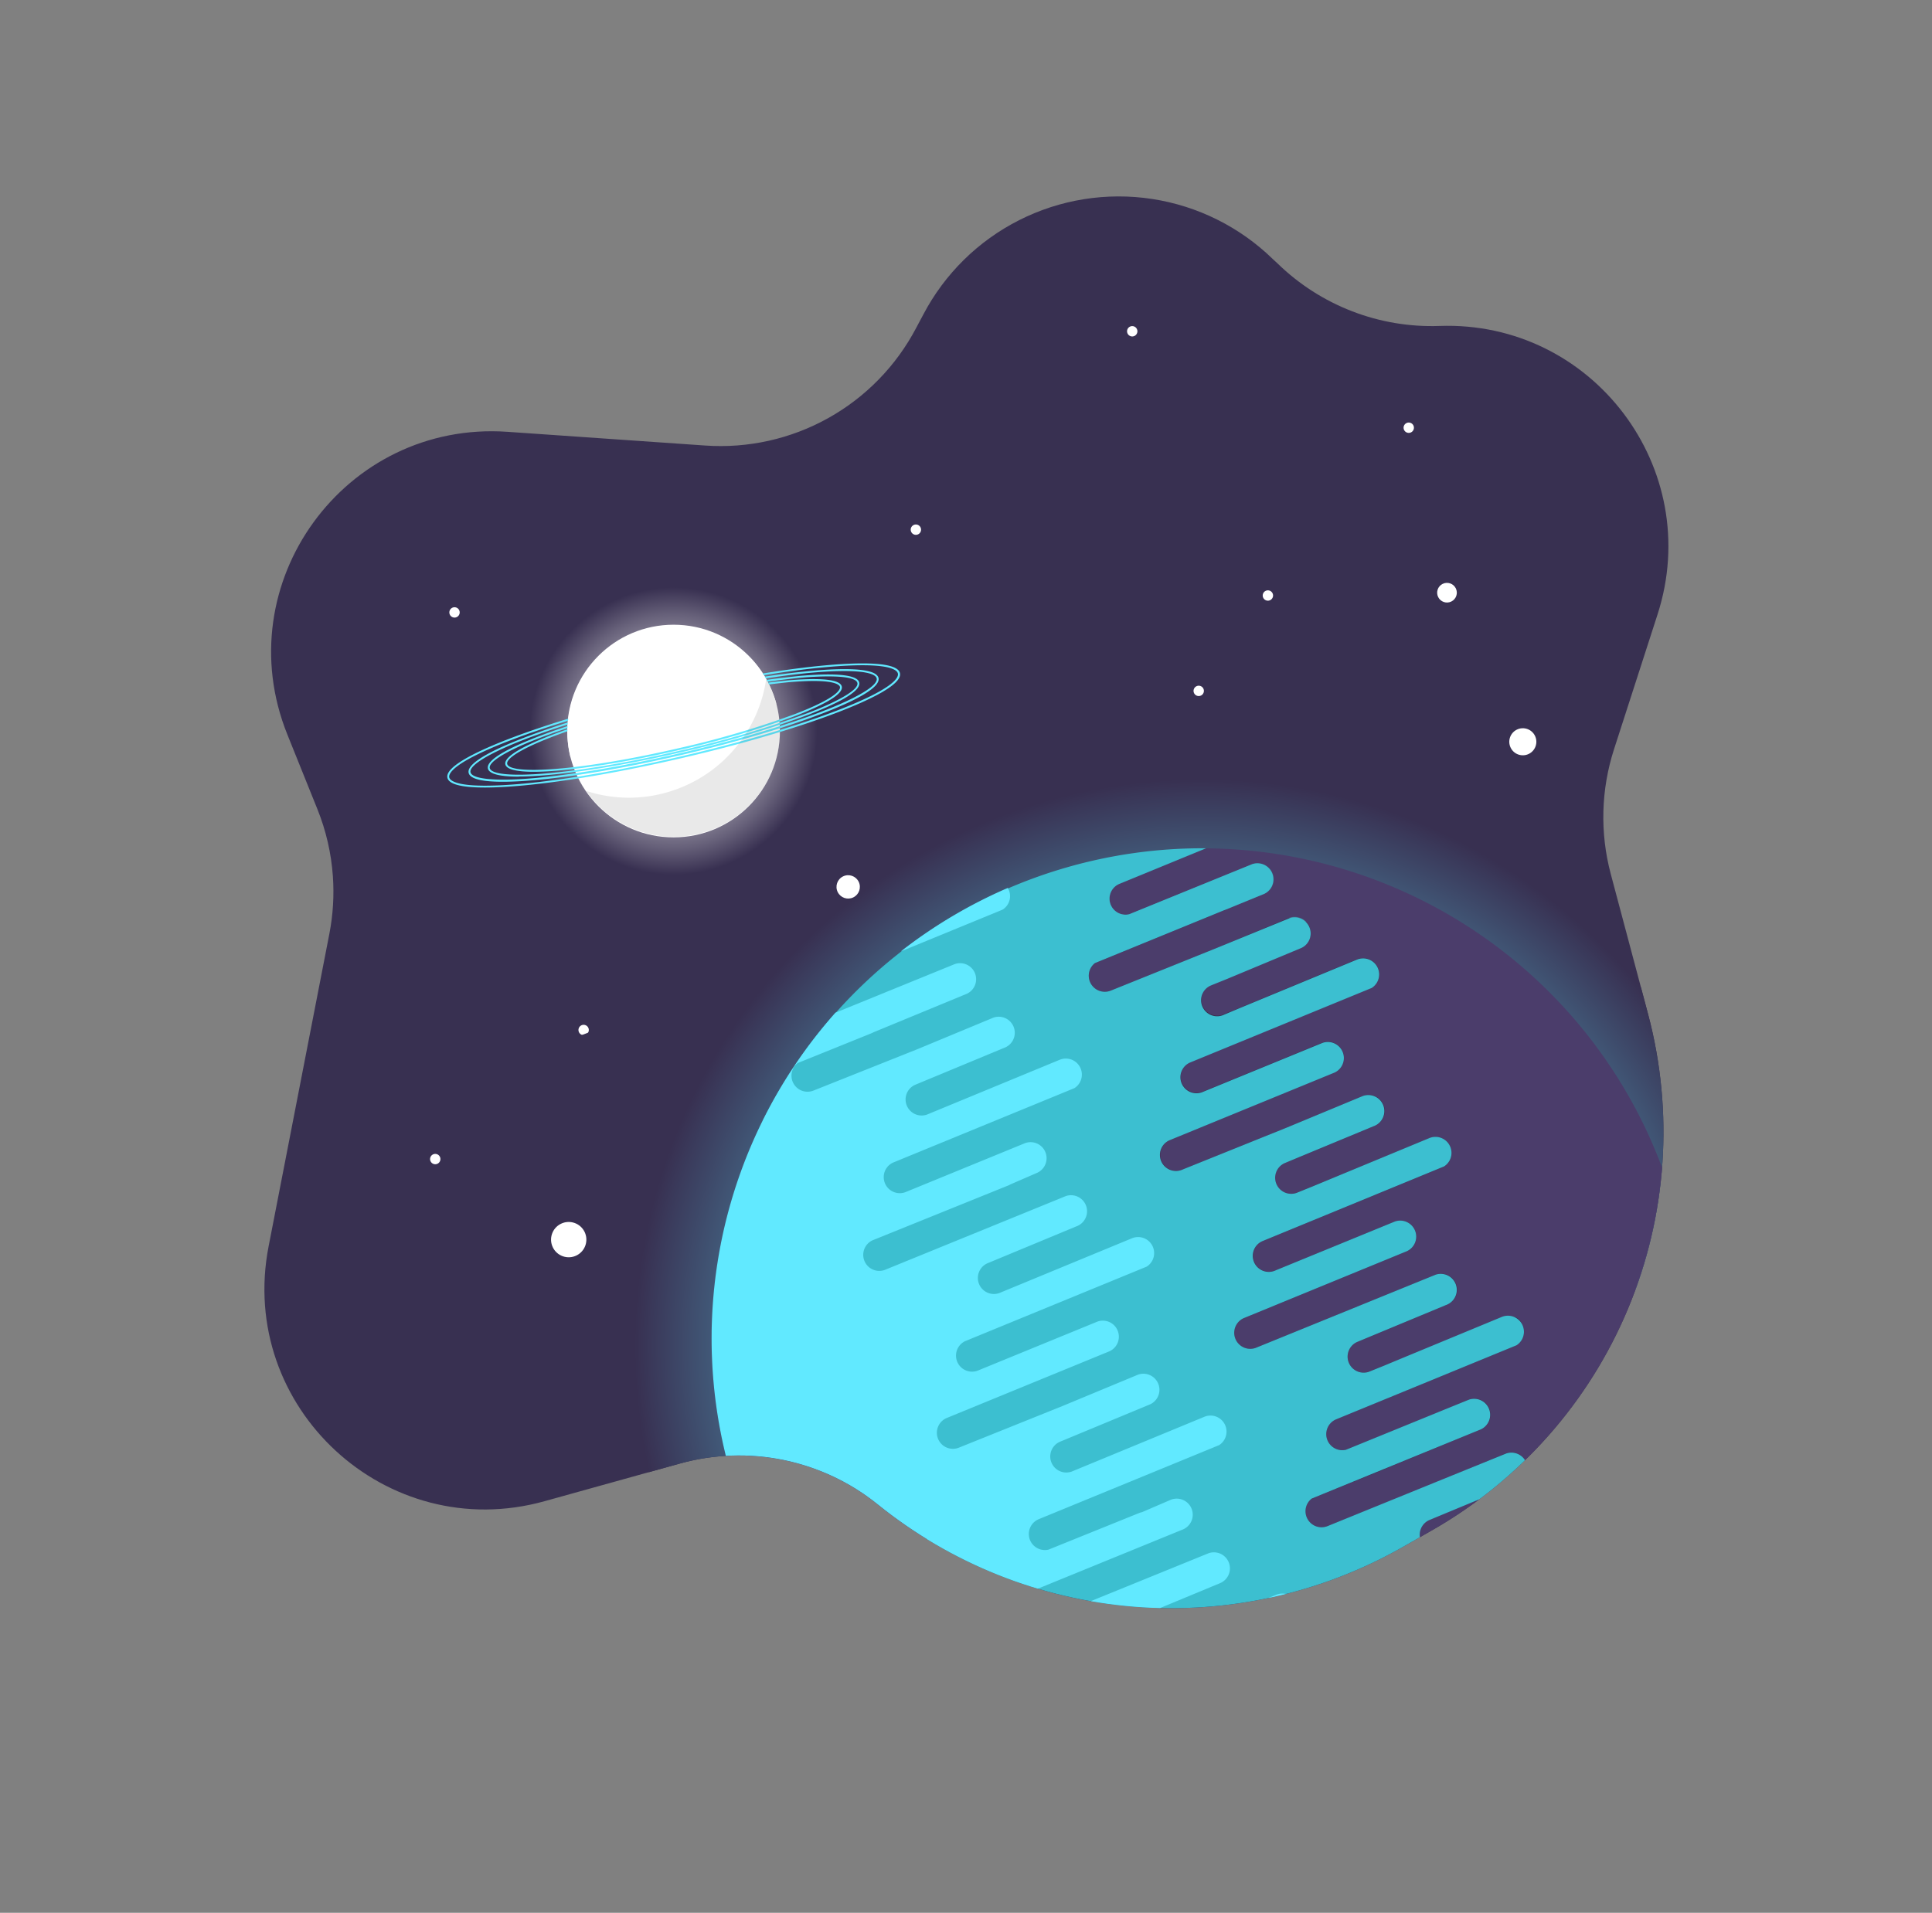 <svg id="Layer_1" data-name="Layer 1" xmlns="http://www.w3.org/2000/svg" xmlns:xlink="http://www.w3.org/1999/xlink" viewBox="0 0 585.35 579.67">
  <rect x="0" y="0" width="585.35" height="579.67" fill="#808080" stroke="none"/>
  <defs>
    <style>

           @keyframes infinite-spinning {
        from {
          transform: rotate(0deg);
        }
        to {
          transform: rotate(360deg);
        }
      }

      @keyframes infinite-spinning-2 {
        from {
          transform: rotate(-15deg);
        }
        to {
          transform: rotate(30deg);
        }
      }

      @-webkit-keyframes fader {
        from {
          opacity: 1.0;
        }
        to {
          opacity: 0.4;
        }
      }
      @-moz-keyframes fader {
        from {
          opacity: 1.0;
        }
        to {
          opacity: 0.4;
        }
      }
      @-o-keyframes fader {
        from {
          opacity: 1.0;
        }
        to {
          opacity: 0.4;
        }
      }
      @keyframes fader {
         from {
          opacity: 1.0;
        }
        to {
          opacity: 0.4;
        }
      }

      @-webkit-keyframes fader-2 {
        from {
          opacity: 1.0;
        }
        to {
          opacity: 0.6;
        }
      }
      @-moz-keyframes fader-2 {
        from {
          opacity: 1.0;
        }
        to {
          opacity: 0.6;
        }
      }
      @-o-keyframes fader-2 {
        from {
          opacity: 1.0;
        }
        to {
          opacity: 0.6;
        }
      }
      @keyframes fader-2 {
         from {
          opacity: 1.0;
        }
        to {
          opacity: 0.6;
        }
      }

      .planet-1 {
        -webkit-transform-origin: 50% 50%;
        -moz-transform-origin: 50% 50%;
        -o-transform-origin: 50% 50%;
        transform-origin: 50% 50%;
        animation: infinite-spinning 100s infinite;
        -webkit-animation: infinite-spinning 120s infinite;
        -moz-animation:    infinite-spinning 120s infinite;
        -o-animation:      infinite-spinning 120s infinite;
        animation-delay: 0;
      }

      .planet-2 {
        -webkit-transform-origin: 50% 50%;
        -moz-transform-origin: 50% 50%;
        -o-transform-origin: 50% 50%;
        transform-origin: 50% 50%;
        animation: infinite-spinning-2 35s infinite;
        -webkit-animation: infinite-spinning-2 35s infinite;
        -moz-animation:    infinite-spinning-2 35s infinite;
        -o-animation:      infinite-spinning-2 35s infinite;    
        animation-direction: alternate;  
        animation-delay: 0;
      }

      .outline {
        -webkit-transform-origin: 50% 50%;
        -moz-transform-origin: 50% 50%;
        -o-transform-origin: 50% 50%;
        transform-origin: 50% 50%;
        animation: infinite-spinning-2 35s infinite;
        -webkit-animation: infinite-spinning-2 35s infinite;
        -moz-animation:    infinite-spinning-2 35s infinite;
        -o-animation:      infinite-spinning-2 35s infinite;    
        animation-direction: alternate;  
        animation-delay: 0;
      }
      
      .cls-1, .cls-5, .cls-9 {
        fill: none;
      }

      .cls-2 {
        clip-path: url(#clip-path);
      }

      .cls-3 {
        fill: #383051;
        stroke: #fff;
      }

      .cls-3, .cls-5, .cls-9 {
        stroke-miterlimit: 10;
      }

      .cls-4 {
        fill: #fff;
      }

      .cls-5 {
        stroke-width: 39.44px;
        stroke: url(#radial-gradient);
      }

      .cls-6 {
        fill: #4b3d6b;
      }

      .cls-7 {
        fill: #3cbfd0;
      }

      .cls-8 {
        fill: #61e9ff;
      }

      .cls-9 {
        stroke-width: 23.67px;
        stroke: url(#radial-gradient-2);
      }

      .cls-10 {
        fill: #231f20;
        opacity: 0.1;
        isolation: isolate;
      }
    </style>
    <clipPath id="clip-path" transform="translate(80.11 59.49)">
      <path class="cls-1" d="M422.09,126.7,408.9,167.57a66.91,66.91,0,0,0-1,37.75l11.3,42.45A139,139,0,0,1,353.69,404.3l-8.76,5a141.63,141.63,0,0,1-159.07-12.86h0a66.91,66.91,0,0,0-60-12.4l-41,11.41C37,408.78-8.22,367,1.27,318.22l18.41-94.73A66.91,66.91,0,0,0,20.74,206a66.91,66.91,0,0,0-4.67-20.24L6.95,163.1c-18.45-45.83,17.42-95.16,66.7-91.73l59.94,4.16a66.91,66.91,0,0,0,63.88-35.65l2.13-4A66.88,66.88,0,0,1,305.5,19l1.5,1.39a66.91,66.91,0,0,0,49,18.9h0C402.4,37.63,436.35,82.53,422.09,126.7Z"/>
    </clipPath>
    <radialGradient id="radial-gradient" cx="283.94" cy="79.61" r="171.8" gradientTransform="matrix(1, 0, 0, -1, 0, 428)" gradientUnits="userSpaceOnUse">
      <stop offset="0" stop-color="#61e9ff"/>
      <stop offset="0.12" stop-color="#60e4fa"/>
      <stop offset="0.27" stop-color="#5dd5ec"/>
      <stop offset="0.43" stop-color="#57bdd5"/>
      <stop offset="0.61" stop-color="#509ab5"/>
      <stop offset="0.79" stop-color="#466e8c"/>
      <stop offset="0.97" stop-color="#3a395a"/>
      <stop offset="1" stop-color="#383051"/>
    </radialGradient>
    <radialGradient id="radial-gradient-2" cx="123.97" cy="265.95" r="43.58" gradientTransform="matrix(1, 0, 0, -1, 80.11, 487.49)" gradientUnits="userSpaceOnUse">
      <stop offset="0" stop-color="#fffefe"/>
      <stop offset="0.1" stop-color="#f4f3f5"/>
      <stop offset="0.28" stop-color="#d7d5db"/>
      <stop offset="0.52" stop-color="#a8a4b2"/>
      <stop offset="0.81" stop-color="#67617a"/>
      <stop offset="1" stop-color="#383051"/>
    </radialGradient>
  </defs>
  <title>spaceblob-3</title>
  <g id="Layer_1-2" data-name="Layer 1">
    <g class="cls-2">
      <g>
        <rect class="cls-3" x="0.5" y="0.5" width="584.35" height="542.32"/>
        <circle class="cls-4" cx="176.87" cy="209.28" r="3.54" transform="translate(5.94 158.95) rotate(-26.17)"/>
        <circle class="cls-4" cx="92.2" cy="316.18" r="5.35" transform="translate(-49.89 132.56) rotate(-26.17)"/>
        <circle class="cls-4" cx="381.27" cy="165.3" r="4.1" transform="translate(46.29 244.59) rotate(-26.17)"/>
        <circle class="cls-4" cx="96.72" cy="252.64" r="1.57" transform="translate(-21.4 128.05) rotate(-26.17)"/>
        <circle class="cls-4" cx="57.6" cy="126.1" r="1.57" transform="translate(30.4 97.82) rotate(-26.17)"/>
        <circle class="cls-4" cx="197.38" cy="101.02" r="1.57" transform="translate(55.79 156.9) rotate(-26.17)"/>
        <circle class="cls-4" cx="51.76" cy="291.76" r="1.57" transform="translate(-43.26 112.23) rotate(-26.17)"/>
        <circle class="cls-4" cx="283.07" cy="149.88" r="1.57" transform="translate(43.03 199.7) rotate(-26.17)"/>
        <circle class="cls-4" cx="262.93" cy="40.91" r="1.57" transform="translate(89.02 179.64) rotate(-26.17)"/>
        <circle class="cls-4" cx="304.03" cy="120.98" r="1.57" transform="translate(57.92 205.98) rotate(-26.17)"/>
        <circle class="cls-4" cx="346.71" cy="70.13" r="1.57" transform="translate(84.72 219.59) rotate(-26.17)"/>
        <circle class="cls-4" cx="358.29" cy="120.13" r="2.98" transform="translate(63.86 229.82) rotate(-26.17)"/>
        <g>
          <path class="cls-5" d="M338.59,459a5,5,0,0,0,6.47,2.75l55.32-22.57a5,5,0,0,1,5,.74A152.08,152.08,0,0,0,285.07,196.31h-1.16a151.69,151.69,0,0,0-113.49,50.87l-.21.08a152.11,152.11,0,0,0,58.91,242.86l.08.2a152.3,152.3,0,0,0,147.25-21.24,5,5,0,0,1,0-9.21l18.61-7.7a152.88,152.88,0,0,0,10.29-12.24,5,5,0,0,0-5-.74L345,461.76a5,5,0,0,1-6.72-5.65A5,5,0,0,0,338.59,459Z" transform="translate(80.11 59.49)"/>
          <g>
            <g>
              <path class="cls-6" d="M259.1,208.35a4.86,4.86,0,0,0,2.92,9.24l36.8-15a4.86,4.86,0,1,1,4.08,8.82l-.44.18-50.82,20.8a4.86,4.86,0,0,0,4.82,8.33L288,228l22.54-9.36a4.86,4.86,0,0,1,3.64,9L291.66,237l-4.51,1.82a4.86,4.86,0,0,0,3.2,9.18l.44-.18L295.3,246l35.79-14.81a4.86,4.86,0,0,1,4.4,8.62l-54.6,22.42a4.86,4.86,0,0,0,3.2,9.18l.44-.18,36.07-14.78a4.86,4.86,0,0,1,3.64,9L274.7,285.87a4.86,4.86,0,0,0,3.2,9.18l.44-.18,31.56-12.71,22.54-9.36a4.86,4.86,0,1,1,4.08,8.82l-.44.18-22.52,9.39L309,293a4.86,4.86,0,0,0,3.64,9l4.51-1.82L353,285.42a4.86,4.86,0,0,1,4.4,8.62l-54.6,22.42a4.86,4.86,0,0,0,3.2,9.18l.44-.18,36.07-14.78a4.86,4.86,0,0,1,3.64,9L296.65,340a4.86,4.86,0,0,0,3.64,9l54.1-22a4.86,4.86,0,1,1,4.08,8.82L358,336l-22.52,9.39L331,347.2a4.86,4.86,0,0,0,3.64,9l4.51-1.82,37.26-14.32c2.49-1,3.85-.3,4.86,2.19a4.86,4.86,0,0,1-1.93,5.94l-54.6,22.42a4.86,4.86,0,0,0,2.92,9.24l27.48-11.1a4.87,4.87,0,0,1,.85-.25l8.47-3.65a4.86,4.86,0,1,1,4.08,8.82l-.44.18-27.85,11.5-.68.32-22.29,9A4.86,4.86,0,0,0,322.1,403l31.56-12.71,22.54-9.36a4.86,4.86,0,0,1,3.64,9l-22.52,9.39-4.51,1.82a4.86,4.86,0,0,0,3.64,9l4.51-1.82,35.79-14.81a4.86,4.86,0,0,1,4.4,8.62l-54.6,22.42a4.86,4.86,0,0,0,3.2,9.18l.44-.18,36.07-14.78a4.86,4.86,0,1,1,4.08,8.82l-.44.18L340.34,448.1a4.86,4.86,0,0,0,3.64,9L398.08,435a4.86,4.86,0,0,1,4.87.72A148.72,148.72,0,0,0,285.31,197.59Z" transform="translate(80.11 59.49)"/>
              <path class="cls-6" d="M199.67,404.4,151,280.15A148.83,148.83,0,0,0,218.24,479.6q6.11,3,12.49,5.49Z" transform="translate(80.11 59.49)"/>
            </g>
            <path class="cls-7" d="M398.07,435.09,344,457.16a4.86,4.86,0,0,1-3.64-9l49.56-20.33a4.86,4.86,0,0,0-3.2-9.18l-.44.18-36.07,14.78a4.86,4.86,0,1,1-4.08-8.82l.44-.18,54.6-22.42a4.86,4.86,0,0,0-4.4-8.62L361,408.38l-4.51,1.82a4.86,4.86,0,0,1-3.64-9l27-11.21a4.86,4.86,0,0,0-3.64-9l-54.1,22a4.86,4.86,0,0,1-4.82-8.33l50.82-20.8a4.86,4.86,0,0,0-3.2-9.18l-.44.18-36.8,15a4.86,4.86,0,0,1-2.92-9.24l54.6-22.42a4.86,4.86,0,0,0-4.4-8.62L339.15,354.4l-4.51,1.82a4.86,4.86,0,0,1-3.64-9L358,336a4.86,4.86,0,0,0-3.2-9.18l-.44.18-54.07,22a4.86,4.86,0,0,1-3.64-9l49.5-20.32a4.86,4.86,0,0,0-3.64-9l-36.07,14.78a4.86,4.86,0,1,1-4.08-8.82l.44-.18L357.4,294a4.86,4.86,0,0,0-4.4-8.62l-35.8,14.82-4.51,1.82a4.86,4.86,0,0,1-3.64-9l27-11.21a4.86,4.86,0,0,0-3.2-9.18l-.44.18-22.54,9.36-31.56,12.71a4.86,4.86,0,1,1-4.08-8.82l.44-.18,49.56-20.33a4.86,4.86,0,0,0-3.64-9l-36.07,14.78a4.86,4.86,0,1,1-4.08-8.82l.44-.18,54.6-22.42a4.86,4.86,0,0,0-4.4-8.62l-35.79,14.81L290.78,248a4.86,4.86,0,1,1-4.08-8.82l.44-.18,4.51-1.82,22.52-9.39a4.86,4.86,0,0,0-3.64-9L288,228l-31.56,12.71a4.86,4.86,0,0,1-4.82-8.33l50.82-20.8a4.86,4.86,0,0,0-3.2-9.18l-.44.18-36.8,15a4.86,4.86,0,0,1-2.92-9.24l26.21-10.76h-1.13A148.71,148.71,0,0,0,151,280.15l48.72,124.26,31,80.69a148.93,148.93,0,0,0,144-20.77,4.86,4.86,0,0,1,0-9l18.2-7.53a149.49,149.49,0,0,0,10.06-12A4.86,4.86,0,0,0,398.07,435.09Z" transform="translate(80.11 59.49)"/>
            <g>
              <path class="cls-8" d="M285.55,494.85a4.86,4.86,0,0,1-1-9.28l27-11.21a4.86,4.86,0,0,0-3.2-9.18l-.44.18-22.54,9.36-31.56,12.71a4.86,4.86,0,0,1-3.64-9l49.56-20.33a4.86,4.86,0,0,0-3.64-9L260,463.88a4.86,4.86,0,0,1-4.08-8.82l.44-.18L311,432.4a4.86,4.86,0,0,0-4.4-8.62L270.86,438.6l-4.51,1.82a4.86,4.86,0,1,1-4.08-8.82l.44-.18,27-11.21a4.86,4.86,0,0,0-3.64-9l-54.07,22a4.86,4.86,0,0,1-4.82-8.33L278,404.12a4.86,4.86,0,0,0-3.2-9.18l-.44.18-8.47,3.65a4.87,4.87,0,0,0-.85.25l-27.48,11.1a4.86,4.86,0,0,1-2.92-9.24l54.6-22.42a4.86,4.86,0,0,0-4.4-8.62l-40.29,16.64a4.86,4.86,0,0,1-3.64-9l27-11.21a4.86,4.86,0,0,0-3.2-9.18l-.44.18-22.54,9.36L210.2,379.3a4.86,4.86,0,0,1-3.64-9l49.5-20.3a4.86,4.86,0,0,0-3.64-9l-36.07,14.78a4.86,4.86,0,0,1-4.08-8.82l.44-.18,54.6-22.42a4.86,4.86,0,0,0-4.4-8.62l-40.29,16.64a4.86,4.86,0,0,1-3.64-9l27-11.21a4.86,4.86,0,0,0-3.2-9.18l-.44.18-54.1,22.07a4.86,4.86,0,0,1-4.08-8.82l.44-.18,41.08-16.6.21-.14,8.27-3.59a4.86,4.86,0,0,0-3.64-9l-36.07,14.78a4.86,4.86,0,0,1-4.08-8.82l.44-.18,54.6-22.42a4.86,4.86,0,0,0-4.4-8.62l-40.29,16.64a4.86,4.86,0,0,1-3.64-9l27-11.21a4.86,4.86,0,0,0-3.2-9.18l-.44.18-22.54,9.36L166.37,271a4.86,4.86,0,0,1-4.82-8.33l22.29-9c.23-.09.46-.21.68-.32l27.85-11.5a4.86,4.86,0,0,0-3.2-9.18l-.44.18L173,247.41A148.71,148.71,0,0,0,284.2,494.86h1.35Z" transform="translate(80.11 59.49)"/>
              <path class="cls-8" d="M223.62,216.19a4.82,4.82,0,0,0,1.6-6.59,148.62,148.62,0,0,0-32.43,19.25Z" transform="translate(80.11 59.49)"/>
            </g>
          </g>
        </g>
        <g>
          <circle class="cls-9" cx="204.08" cy="221.54" r="31.74"/>
          <g>
            <circle class="cls-4" cx="204.08" cy="221.54" r="32.22"/>
            <path class="cls-8" d="M66.79,179.17c-5.94,0-10.83-.7-11.34-2.94-.81-3.5,9.66-8.34,18.59-11.79,12.48-4.81,29.4-9.79,47.64-14s35.63-7.2,49-8.36c9.53-.83,21.06-1.09,21.87,2.41s-9.66,8.34-18.59,11.79c-12.48,4.81-29.4,9.79-47.64,14s-35.63,7.2-49,8.36C73.87,178.94,70.16,179.17,66.79,179.17ZM181.2,142.11c-2.75,0-6.2.15-10.53.53-13.3,1.16-30.66,4.13-48.87,8.35s-35.11,9.19-47.57,14C57,171.63,55.74,175,56,176.1s2.86,3.58,21.26,2c13.3-1.16,30.66-4.13,48.87-8.35s35.11-9.19,47.57-14c17.24-6.65,18.49-10,18.23-11.12C191.74,143.74,190.17,142.11,181.2,142.11Zm-109,35.31c-5.4,0-9.84-.64-10.32-2.68-.74-3.19,8.75-7.58,16.85-10.7,11.3-4.36,26.63-8.87,43.15-12.7s32.27-6.52,44.34-7.57c8.64-.76,19.1-1,19.84,2.2h0c.74,3.19-8.75,7.58-16.85,10.7-11.3,4.36-26.63,8.87-43.15,12.7s-32.27,6.52-44.34,7.57C78.6,177.22,75.25,177.42,72.2,177.42Zm103.45-33.55c-2.67,0-5.82.15-9.38.46-12,1.05-27.76,3.74-44.26,7.56s-31.79,8.32-43.07,12.67c-10.82,4.17-17,7.92-16.49,10s7.68,2.77,19.23,1.76c12-1.05,27.76-3.74,44.26-7.56s31.79-8.32,43.07-12.67c10.82-4.17,17-7.92,16.49-10h0C185.15,144.64,181.62,143.87,175.65,143.87Zm-98.53,32c-5.51,0-9-.74-9.4-2.45-1.19-5.13,26.7-14.82,54.35-21.22a306.3,306.3,0,0,1,40.15-6.86c7.84-.69,17.32-.89,18,2h0c.67,2.91-7.93,6.89-15.27,9.72a306.35,306.35,0,0,1-39.08,11.5c-18.47,4.26-37.68,7.27-48.75,7.27Zm93.67-30.38c-2.42,0-5.28.14-8.52.42a305.74,305.74,0,0,0-40.07,6.85c-33.31,7.72-54.78,16.85-53.92,20.53s24.15,2.45,57.46-5.27a305.72,305.72,0,0,0,39-11.47c9.78-3.77,15.36-7.16,14.92-9.06h0c-.3-1.35-3.49-2-8.87-2Zm-89.23,28.9c-5,0-8.2-.68-8.56-2.23-1.08-4.66,24.19-13.45,49.24-19.25a277.43,277.43,0,0,1,36.37-6.21c7.11-.62,15.71-.81,16.32,1.85h0c.61,2.65-7.19,6.27-13.85,8.84a277.44,277.44,0,0,1-35.39,10.41C109,171.67,91.6,174.39,81.56,174.39Zm84.84-27.51c-2,0-4.56.11-7.74.39a276.81,276.81,0,0,0-36.29,6.2c-30.15,7-49.58,15.24-48.81,18.56s21.85,2.19,52-4.79a276.8,276.8,0,0,0,35.32-10.39c13.11-5.06,13.64-7.53,13.5-8.17h0C174.26,148.18,173.29,146.88,166.4,146.88Z" transform="translate(80.11 59.49)"/>
            <path class="cls-4" d="M115.76,166l19.07-5.63,20.25-6.66A32.22,32.22,0,0,0,92.74,170Z" transform="translate(80.11 59.49)"/>
            <path class="cls-10" d="M124.81,179.71a41.85,41.85,0,0,1-27.27.5A32.22,32.22,0,0,0,152.07,146,42,42,0,0,1,124.81,179.71Z" transform="translate(80.11 59.49)"/>
          </g>
        </g>
      </g>
    </g>
  </g>
</svg>
